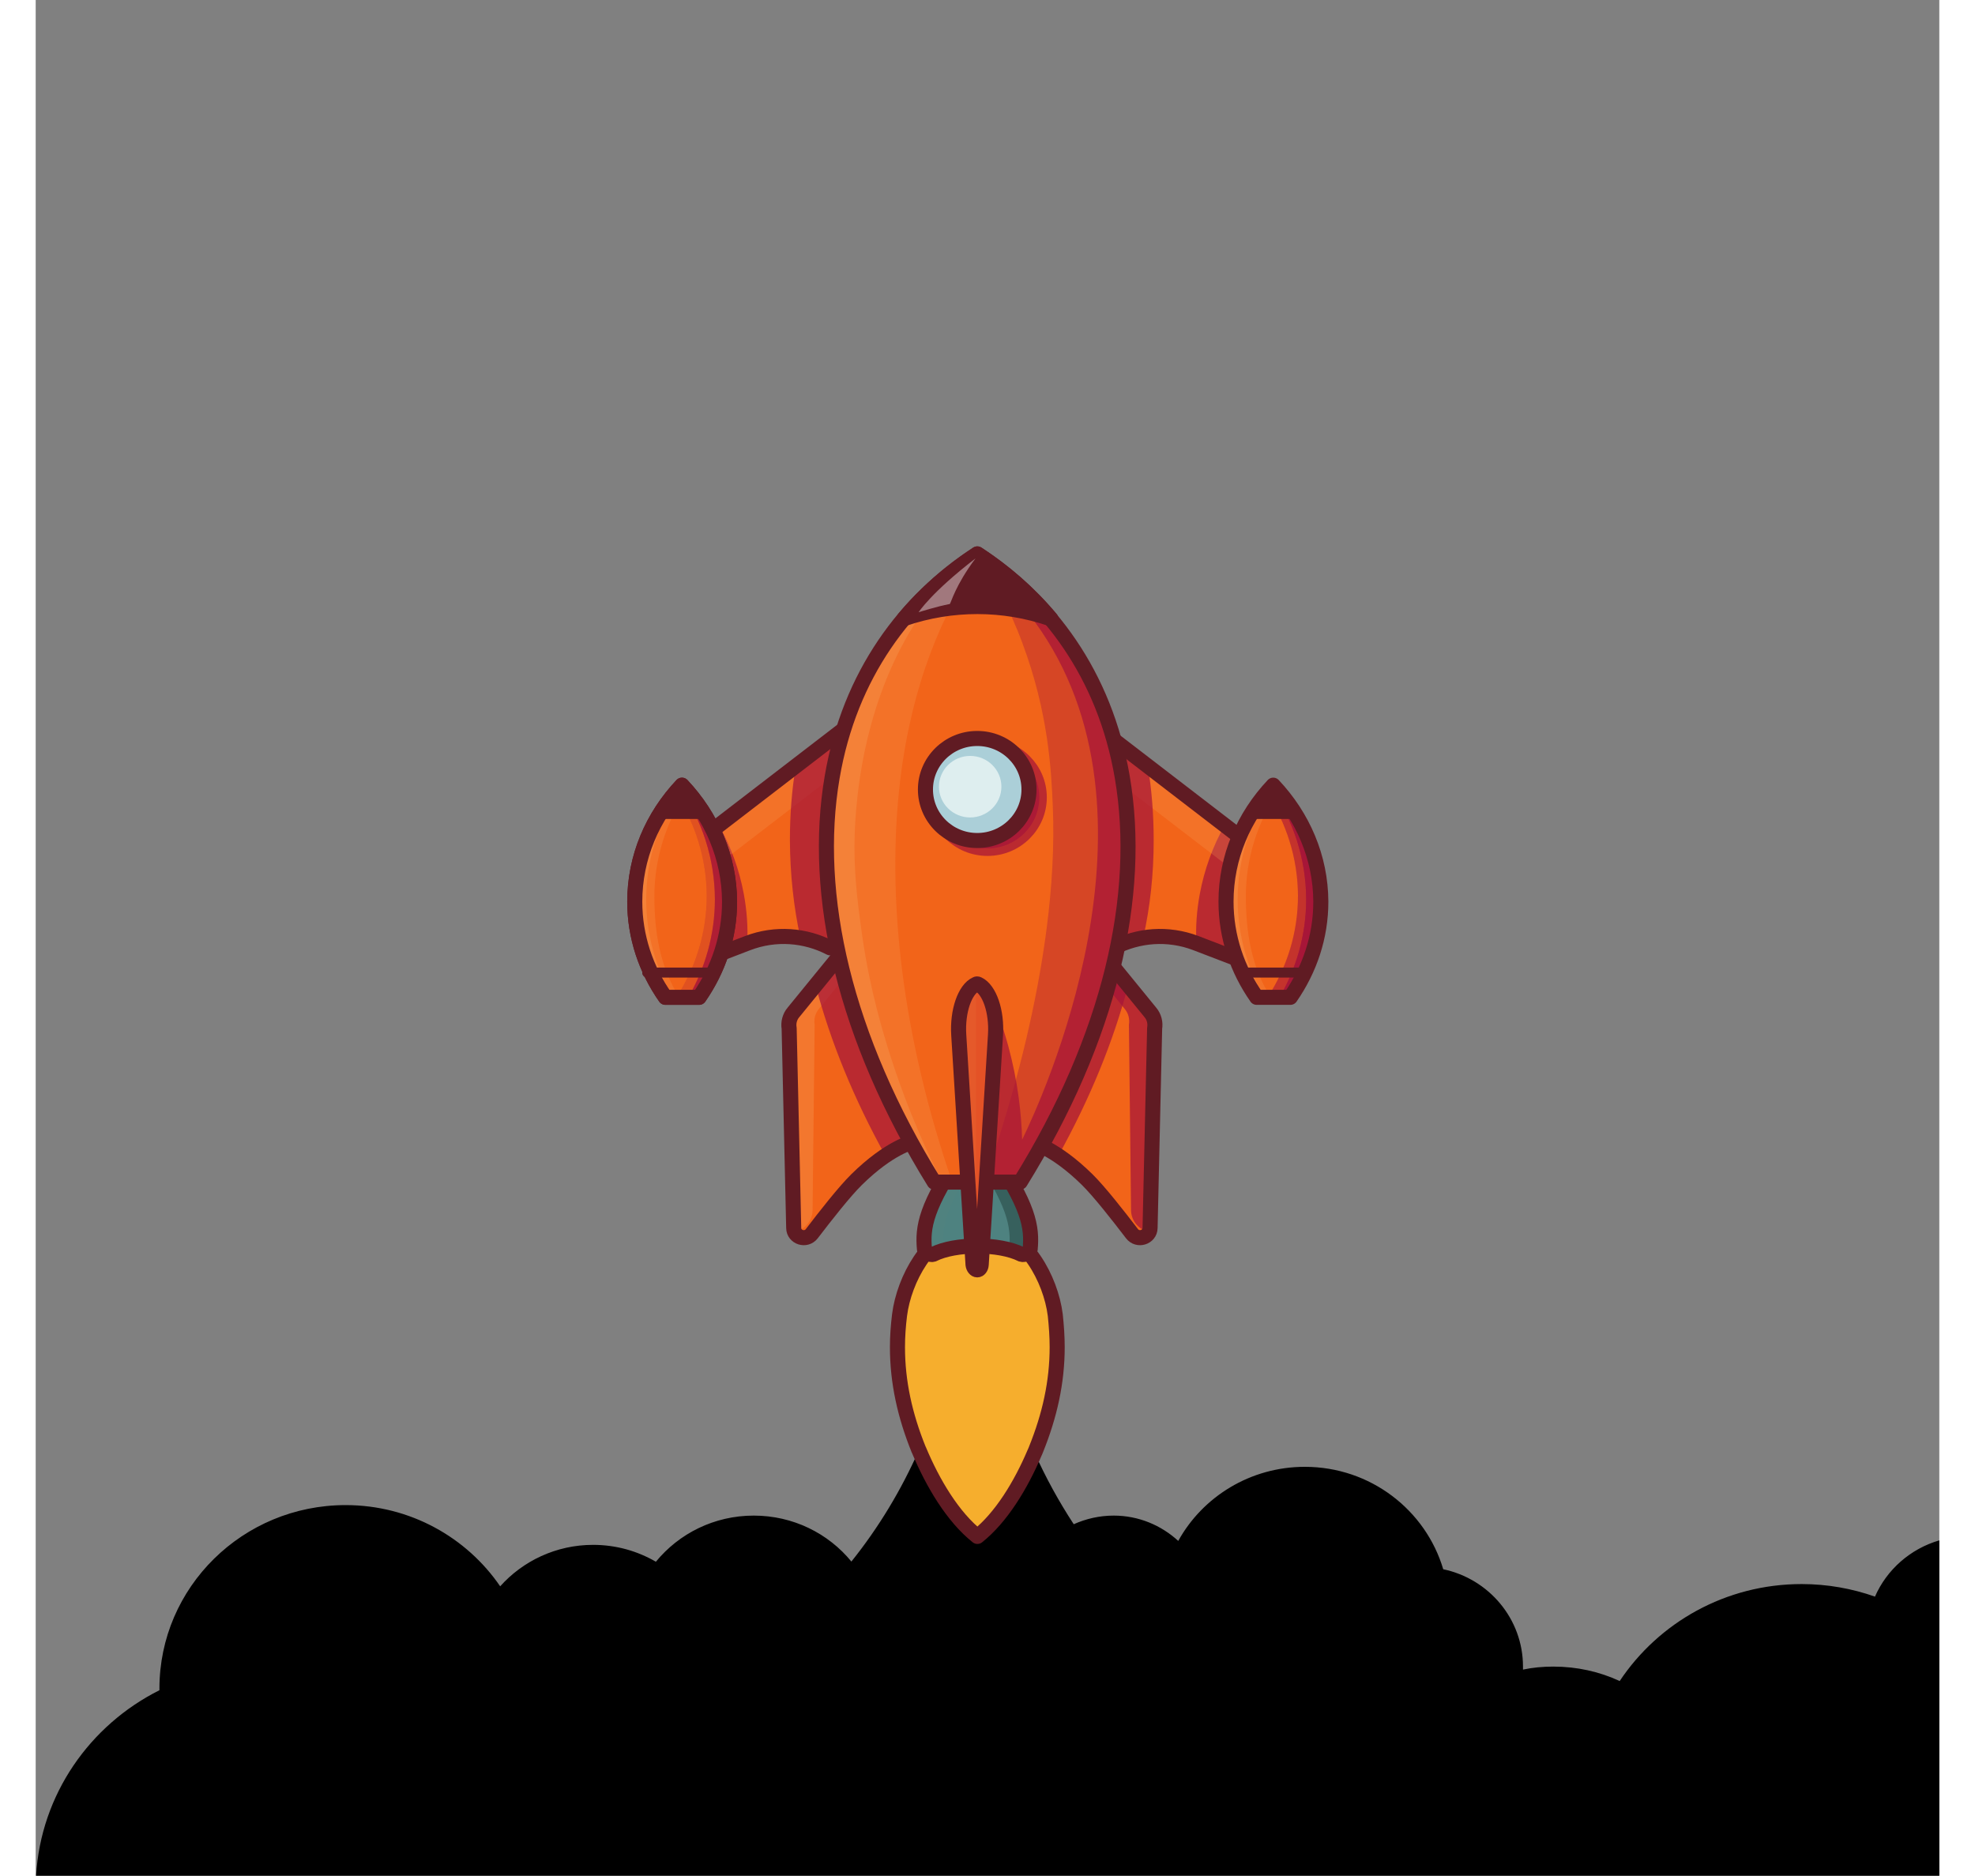 <svg width="758" height="720" viewBox="0 0 758 747" fill="none" xmlns="http://www.w3.org/2000/svg">
<rect x="0" y="0" width="758" height="747" fill="#808080" stroke="none"/>
<g clip-path="url(#clip0)">
<path d="M758.001 613.436C746.479 616.798 737.08 625.09 732.38 635.846C723.284 632.634 713.43 630.841 703.197 630.841C672.877 630.841 646.196 646.23 630.733 669.461C622.698 665.726 613.753 663.71 604.278 663.71C600.109 663.71 596.092 664.083 592.226 664.905C592.226 664.531 592.226 664.158 592.226 663.71C592.226 644.661 578.582 628.75 560.466 624.94C553.492 601.41 531.51 584.154 505.359 584.154C483.605 584.154 464.655 596.106 454.952 613.66C448.206 607.46 439.186 603.576 429.256 603.576C423.571 603.576 418.189 604.846 413.338 607.012C407.426 597.973 402.196 588.487 397.723 578.477C386.657 553.826 380.517 526.336 380.517 497.502C380.517 494.887 380.593 492.348 380.668 489.733C381.957 456.342 391.432 425.043 407.274 397.703H341.707C357.549 425.043 367.024 456.417 368.313 489.808C368.389 492.348 368.465 494.888 368.465 497.427C368.465 525.813 362.476 552.929 351.713 577.431C344.663 593.417 335.643 608.357 324.804 621.878C315.632 610.673 301.609 603.576 285.918 603.576C270.152 603.576 256.129 610.747 246.957 621.952C239.605 617.694 231.115 615.229 221.943 615.229C207.238 615.229 193.973 621.653 184.953 631.738C171.612 612.241 149.024 599.393 123.403 599.393C82.471 599.393 49.271 632.111 49.271 672.449C49.271 672.673 49.271 672.898 49.271 673.122C21.528 687.016 2.047 714.655 0.152 747H179.04H545.837H758.001V613.436Z" fill="black"/>
<path d="M371.496 489.659C364.371 490.555 358.686 500.415 357.624 508.558C357.321 510.948 357.17 513.264 357.17 515.654C357.17 523.423 358.837 530.818 361.869 538.363C364.901 545.758 369.449 553.303 374.907 557.635C380.44 553.303 384.912 545.758 387.944 538.363C390.976 530.818 392.644 523.423 392.644 515.654C392.644 513.264 392.492 510.948 392.189 508.558C391.128 500.341 385.443 490.555 378.318 489.659C376.12 489.434 373.77 489.434 371.496 489.659Z" stroke="#601B23" stroke-width="6" stroke-miterlimit="10" stroke-linecap="round" stroke-linejoin="round"/>
<path d="M371.496 489.659C364.371 490.555 358.686 500.415 357.624 508.558C357.321 510.948 357.17 513.264 357.17 515.654C357.17 523.423 358.837 530.818 361.869 538.363C364.901 545.758 369.449 553.303 374.907 557.635C380.44 553.303 384.912 545.758 387.944 538.363C390.976 530.818 392.644 523.423 392.644 515.654C392.644 513.264 392.492 510.948 392.189 508.558C391.128 500.341 385.443 490.555 378.318 489.659C376.12 489.434 373.77 489.434 371.496 489.659Z" fill="#E36535"/>
<path d="M406.743 536.495C406.743 550.39 403.787 563.686 398.329 577.207C398.177 577.655 397.95 578.103 397.723 578.626C392.265 591.475 384.458 604.323 374.983 611.868C365.204 604.099 357.245 590.728 351.712 577.506C351.636 577.431 351.636 577.356 351.56 577.207C346.103 563.686 343.147 550.39 343.147 536.495C343.147 532.238 343.45 528.054 343.98 523.722C345.8 509.23 355.805 491.75 368.312 489.883C368.464 489.883 368.615 489.808 368.767 489.808C372.709 489.36 376.726 489.36 380.668 489.733C380.819 489.733 381.047 489.733 381.198 489.808C393.933 491.377 404.166 509.08 405.985 523.722C406.44 528.054 406.743 532.238 406.743 536.495Z" fill="#F6AE2D"/>
<path d="M406.743 536.495C406.743 550.39 403.787 563.686 398.329 577.207C398.177 577.655 397.95 578.103 397.723 578.626C392.265 591.475 384.458 604.323 374.983 611.868C365.204 604.099 357.245 590.728 351.712 577.506C351.636 577.431 351.636 577.356 351.56 577.207C346.103 563.686 343.147 550.39 343.147 536.495C343.147 532.238 343.45 528.054 343.98 523.722C345.8 509.23 355.805 491.75 368.312 489.883C368.464 489.883 368.615 489.808 368.767 489.808C372.709 489.36 376.726 489.36 380.668 489.733C380.819 489.733 381.047 489.733 381.198 489.808C393.933 491.377 404.166 509.08 405.985 523.722C406.44 528.054 406.743 532.238 406.743 536.495Z" stroke="#601B23" stroke-width="6" stroke-miterlimit="10" stroke-linecap="round" stroke-linejoin="round"/>
<path d="M283.492 375.592L258.781 385.079V338.839L334.657 280.499V367.972L316.313 377.459C306.535 372.38 294.635 371.334 283.492 375.592Z" fill="#F26419"/>
<path d="M250.746 397.18C243.015 386.124 238.543 373.052 238.543 359.083C238.543 341.379 245.592 325.169 257.341 312.694C269.09 325.169 276.215 341.379 276.291 359.083C276.291 373.126 271.819 386.124 264.163 397.18H250.746Z" fill="#CF264D"/>
<path opacity="0.72" d="M258.781 385.079L283.34 375.666C283.644 369.242 283.189 362.669 281.976 356.095C280.157 346.235 276.746 336.972 272.046 328.605L258.781 338.839V385.079Z" fill="#A5143A"/>
<path opacity="0.23" d="M261.965 351.762L334.733 295.887V280.499L258.781 338.765V385.079L261.965 383.883V351.762Z" fill="#F4A15D"/>
<path opacity="0.72" d="M304.489 373.5C308.658 374.172 312.599 375.517 316.313 377.459L334.657 367.972V280.499L302.669 305.075C301.078 314.562 300.32 324.497 300.32 334.731C300.395 348.251 301.836 361.324 304.489 373.5Z" fill="#A5143A"/>
<path d="M283.492 375.592L258.781 385.079V338.839L334.657 280.499V367.972L316.313 377.459C306.535 372.38 294.635 371.334 283.492 375.592Z" stroke="#601B23" stroke-width="6" stroke-miterlimit="10" stroke-linecap="round" stroke-linejoin="round"/>
<path d="M250.746 397.18C243.015 386.124 238.543 373.052 238.543 359.083C238.543 341.379 245.592 325.169 257.341 312.694C269.09 325.169 276.215 341.379 276.291 359.083C276.291 373.126 271.819 386.124 264.163 397.18H250.746Z" fill="#CF264D"/>
<path opacity="0.23" d="M256.204 312.694C257.114 313.665 258.023 314.711 258.857 315.757C250.974 327.709 246.426 341.752 246.35 356.692C246.35 371.483 248.624 385.303 256.356 397.255H249.382C241.726 386.199 237.254 373.126 237.254 359.158C237.33 341.379 244.455 325.169 256.204 312.694Z" fill="#F4A15D"/>
<path opacity="0.32" d="M256.204 312.694C256.507 312.993 256.81 313.366 257.114 313.74C248.245 326.663 243.166 341.827 243.091 358.112C243.091 372.23 246.956 385.527 253.703 397.255H249.382C241.726 386.199 237.254 373.126 237.254 359.158C237.33 341.379 244.455 325.169 256.204 312.694Z" fill="#F4A15D"/>
<path opacity="0.37" d="M276.291 359.083C276.291 341.379 269.166 325.244 257.341 312.694C256.431 313.665 255.522 314.711 254.688 315.757C262.571 327.709 267.119 341.752 267.195 356.692C267.195 371.483 262.799 385.303 255.067 397.255H264.163C271.819 386.124 276.291 373.052 276.291 359.083Z" fill="#A5143A"/>
<path opacity="0.72" d="M276.291 359.083C276.291 341.379 269.166 325.244 257.341 312.694C257.038 312.993 256.735 313.366 256.431 313.74C265.3 326.663 270.379 341.827 270.454 358.112C270.454 372.23 266.589 385.527 259.842 397.255H264.163C271.819 386.124 276.291 373.052 276.291 359.083Z" fill="#A5143A"/>
<path opacity="0.37" d="M257.341 312.694C256.431 313.665 255.522 314.711 254.688 315.757C262.571 327.709 267.119 341.752 267.195 356.692C267.195 371.483 262.799 385.303 255.067 397.255H264.163C271.819 386.199 276.291 373.126 276.291 359.158C276.215 341.379 269.09 325.169 257.341 312.694Z" fill="#A5143A"/>
<path opacity="0.72" d="M257.341 312.694C257.038 312.993 256.735 313.366 256.431 313.74C265.3 326.663 270.379 341.827 270.454 358.112C270.454 372.23 266.589 385.527 259.842 397.255H264.163C271.819 386.199 276.291 373.126 276.291 359.158C276.215 341.379 269.09 325.169 257.341 312.694Z" fill="#A5143A"/>
<path d="M265.982 326.14C263.178 321.285 259.842 316.803 255.977 312.62C252.111 316.728 248.776 321.285 245.971 326.14H265.982Z" fill="#601B23"/>
<path d="M250.746 397.18C243.015 386.124 238.543 373.052 238.543 359.083C238.543 341.379 245.592 325.169 257.341 312.694C269.09 325.169 276.215 341.379 276.291 359.083C276.291 373.126 271.819 386.124 264.163 397.18H250.746Z" stroke="#601B23" stroke-width="6" stroke-miterlimit="10" stroke-linecap="round" stroke-linejoin="round"/>
<path d="M349.211 454.848C349.211 454.848 340.039 456.791 326.85 469.788C322.074 474.494 314.57 484.056 309.037 491.302C306.763 494.29 301.911 492.796 301.836 489.061L300.016 409.505C299.637 407.264 300.244 404.949 301.684 403.231L321.544 378.878L349.211 454.848Z" fill="#F26419"/>
<path opacity="0.32" d="M301.684 490.63C306.005 490.032 309.264 486.372 309.34 482.039L310.174 408.086C309.795 405.845 310.401 403.529 311.841 401.811L324.272 386.498L321.468 378.878L301.684 403.156C300.244 404.949 299.637 407.19 300.016 409.431L301.684 490.63Z" fill="#F4A15D"/>
<path opacity="0.72" d="M349.211 454.848L321.544 378.878L310.553 392.399C316.465 414.809 325.788 437.593 338.371 460.301C345.042 455.745 349.211 454.848 349.211 454.848Z" fill="#A5143A"/>
<path d="M349.211 454.848C349.211 454.848 340.039 456.791 326.85 469.788C322.074 474.494 314.57 484.056 309.037 491.302C306.763 494.29 301.911 492.796 301.836 489.061L300.016 409.505C299.637 407.264 300.244 404.949 301.684 403.231L321.544 378.878L349.211 454.848Z" stroke="#601B23" stroke-width="6" stroke-miterlimit="10" stroke-linecap="round" stroke-linejoin="round"/>
<path d="M243.545 387.319H268.484" stroke="#601B23" stroke-width="4" stroke-miterlimit="10" stroke-linecap="round" stroke-linejoin="round"/>
<path d="M250.746 397.18C243.015 386.124 238.543 373.052 238.543 359.083C238.543 341.379 245.592 325.169 257.341 312.694C269.09 325.169 276.215 341.379 276.291 359.083C276.291 373.126 271.819 386.124 264.163 397.18H250.746Z" fill="#F26419"/>
<path d="M250.746 397.18C243.015 386.124 238.543 373.052 238.543 359.083C238.543 341.379 245.592 325.169 257.341 312.694C269.09 325.169 276.215 341.379 276.291 359.083C276.291 373.126 271.819 386.124 264.163 397.18H250.746Z" fill="#F26419"/>
<path opacity="0.23" d="M256.204 312.694C257.114 313.665 258.023 314.711 258.857 315.757C250.974 327.709 246.426 341.752 246.35 356.692C246.35 371.483 248.624 385.303 256.356 397.255H249.382C241.726 386.199 237.254 373.126 237.254 359.158C237.33 341.379 244.455 325.169 256.204 312.694Z" fill="#F4A15D"/>
<path opacity="0.32" d="M256.204 312.694C256.507 312.993 256.81 313.366 257.114 313.74C248.245 326.663 243.166 341.827 243.091 358.112C243.091 372.23 246.956 385.527 253.703 397.255H249.382C241.726 386.199 237.254 373.126 237.254 359.158C237.33 341.379 244.455 325.169 256.204 312.694Z" fill="#F4A15D"/>
<path opacity="0.37" d="M276.291 359.083C276.291 341.379 269.166 325.244 257.341 312.694C256.431 313.665 255.522 314.711 254.688 315.757C262.571 327.709 267.119 341.752 267.195 356.692C267.195 371.483 262.799 385.303 255.067 397.255H264.163C271.819 386.124 276.291 373.052 276.291 359.083Z" fill="#A5143A"/>
<path opacity="0.72" d="M276.291 359.083C276.291 341.379 269.166 325.244 257.341 312.694C257.038 312.993 256.735 313.366 256.431 313.74C265.3 326.663 270.379 341.827 270.454 358.112C270.454 372.23 266.589 385.527 259.842 397.255H264.163C271.819 386.124 276.291 373.052 276.291 359.083Z" fill="#A5143A"/>
<path opacity="0.37" d="M257.341 312.694C256.431 313.665 255.522 314.711 254.688 315.757C262.571 327.709 267.119 341.752 267.195 356.692C267.195 371.483 262.799 385.303 255.067 397.255H264.163C271.819 386.199 276.291 373.126 276.291 359.158C276.215 341.379 269.09 325.169 257.341 312.694Z" fill="#F26419"/>
<path opacity="0.72" d="M257.341 312.694C257.038 312.993 256.735 313.366 256.431 313.74C265.3 326.663 270.379 341.827 270.454 358.112C270.454 372.23 266.589 385.527 259.842 397.255H264.163C271.819 386.199 276.291 373.126 276.291 359.158C276.215 341.379 269.09 325.169 257.341 312.694Z" fill="#A5143A"/>
<path d="M267.347 326.14C264.542 321.285 261.207 316.803 257.341 312.62C253.475 316.728 250.14 321.285 247.335 326.14H267.347Z" fill="#601B23"/>
<path d="M250.746 397.18C243.015 386.124 238.543 373.052 238.543 359.083C238.543 341.379 245.592 325.169 257.341 312.694C269.09 325.169 276.215 341.379 276.291 359.083C276.291 373.126 271.819 386.124 264.163 397.18H250.746Z" stroke="#601B23" stroke-width="6" stroke-miterlimit="10" stroke-linecap="round" stroke-linejoin="round"/>
<path d="M243.545 387.319H268.484" stroke="#601B23" stroke-width="4" stroke-miterlimit="10" stroke-linecap="round" stroke-linejoin="round"/>
<path d="M462.001 375.592L486.712 385.079V338.839L410.836 280.499V367.972L429.18 377.459C438.958 372.38 450.858 371.334 462.001 375.592Z" fill="#F26419"/>
<path opacity="0.72" d="M486.712 385.079L462.153 375.666C461.849 369.242 462.304 362.669 463.517 356.095C465.336 346.235 468.747 336.972 473.447 328.605L486.712 338.839V385.079Z" fill="#A5143A"/>
<path opacity="0.23" d="M483.604 351.762L410.836 295.887V280.499L486.712 338.765V385.079L483.604 383.883V351.762Z" fill="#F4A15D"/>
<path opacity="0.72" d="M441.004 373.5C436.835 374.172 432.894 375.517 429.18 377.459L410.836 367.972V280.499L442.824 305.075C444.415 314.562 445.173 324.497 445.173 334.731C445.173 348.251 443.733 361.324 441.004 373.5Z" fill="#A5143A"/>
<path d="M462.001 375.592L486.712 385.079V338.839L410.836 280.499V367.972L429.18 377.459C438.958 372.38 450.858 371.334 462.001 375.592Z" stroke="#601B23" stroke-width="6" stroke-miterlimit="10" stroke-linecap="round" stroke-linejoin="round"/>
<path d="M396.358 454.848C396.358 454.848 405.53 456.791 418.719 469.788C423.495 474.494 430.999 484.056 436.532 491.302C438.806 494.29 443.657 492.796 443.733 489.061L445.552 409.505C445.931 407.264 445.325 404.949 443.885 403.231L424.025 378.878L396.358 454.848Z" fill="#F26419"/>
<path opacity="0.72" d="M443.809 490.63C439.488 490.032 436.229 486.372 436.153 482.039L435.319 408.086C435.698 405.845 435.092 403.529 433.652 401.811L421.221 386.498L424.025 378.878L443.885 403.231C445.325 405.023 445.931 407.264 445.552 409.505L443.809 490.63Z" fill="#A5143A"/>
<path opacity="0.72" d="M396.358 454.848L424.025 378.878L435.016 392.399C429.104 414.809 419.78 437.593 407.198 460.301C400.527 455.745 396.358 454.848 396.358 454.848Z" fill="#A5143A"/>
<path d="M396.358 454.848C396.358 454.848 405.53 456.791 418.719 469.788C423.495 474.494 430.999 484.056 436.532 491.302C438.806 494.29 443.657 492.796 443.733 489.061L445.552 409.505C445.931 407.264 445.325 404.949 443.885 403.231L424.025 378.878L396.358 454.848Z" stroke="#601B23" stroke-width="6" stroke-miterlimit="10" stroke-linecap="round" stroke-linejoin="round"/>
<path d="M395.979 497.577C396.813 488.687 395.6 480.321 380.44 458.284C377.939 454.774 371.951 454.774 369.449 458.284C354.289 480.396 353.076 488.762 353.91 497.577C354.062 498.697 356.108 499.967 357.397 499.519C366.114 495.112 383.775 495.112 392.492 499.519C393.781 499.967 395.828 498.772 395.979 497.577Z" fill="#4E8280"/>
<g opacity="0.32">
<g opacity="0.32">
<g opacity="0.32">
<path opacity="0.32" d="M361.566 497.577C360.732 488.687 361.945 480.321 377.105 458.285C377.56 457.612 378.166 457.089 378.773 456.716C375.892 454.848 371.496 455.371 369.449 458.285C354.289 480.396 353.076 488.762 353.91 497.577C354.062 498.697 356.108 499.967 357.397 499.519C358.686 498.921 360.126 498.324 361.642 497.875C361.642 497.801 361.566 497.726 361.566 497.577Z" fill="#F4A15D"/>
</g>
<g opacity="0.32">
<path opacity="0.32" d="M378.773 496.382C384.003 496.755 388.93 497.801 392.492 499.519C393.629 499.967 395.449 498.921 395.903 497.876C390.901 496.456 384.685 495.933 378.773 496.382Z" fill="#F4A15D"/>
</g>
</g>
</g>
<path d="M372.102 458.285C371.875 457.986 371.647 457.762 371.42 457.538C374.225 454.774 379.455 455.072 381.729 458.285C396.889 480.396 398.102 488.762 397.268 497.577C397.116 498.697 395.07 499.967 393.781 499.519C392.038 498.622 389.915 497.95 387.641 497.427C388.475 488.613 387.186 480.246 372.102 458.285Z" fill="#37605D"/>
<path d="M395.979 497.577C396.813 488.687 395.6 480.321 380.44 458.284C377.939 454.774 371.951 454.774 369.449 458.284C354.289 480.396 353.076 488.762 353.91 497.577C354.062 498.697 356.108 499.967 357.397 499.519C366.114 495.112 383.775 495.112 392.492 499.519C393.781 499.967 395.828 498.772 395.979 497.577Z" stroke="#601B23" stroke-width="6" stroke-miterlimit="10" stroke-linecap="round" stroke-linejoin="round"/>
<path d="M392.038 470.759C427.739 413.166 440.701 356.618 432.666 309.482C425.693 268.546 403.256 239.04 374.907 220.589C346.558 239.04 324.121 268.546 317.147 309.482C309.112 356.618 322.15 413.166 357.776 470.759H392.038Z" fill="#F26419"/>
<path opacity="0.23" d="M344.284 310.304C348.832 273.253 360.656 243.821 376.574 221.784C376.044 221.411 375.437 221.037 374.907 220.664C346.558 239.115 324.121 268.621 317.147 309.557C309.112 356.692 322.15 413.24 357.776 470.834H364.977C345.193 413.24 338.523 357.888 344.284 310.304Z" fill="#F4A15D"/>
<path opacity="0.37" d="M432.666 309.482C425.769 268.845 403.635 239.488 375.513 221.037C380.743 229.329 387.414 241.281 393.023 256.445C403.256 284.009 404.393 306.718 404.999 320.986C407.728 385.153 382.79 456.118 377.56 470.834H392.038C427.739 413.166 440.701 356.618 432.666 309.482Z" fill="#A5143A"/>
<path opacity="0.72" d="M432.666 309.482C425.693 268.546 403.256 239.04 374.907 220.589C374.149 221.037 373.467 221.56 372.709 222.008C383.472 230.3 391.659 239.189 397.874 247.705C453.663 324.198 400.148 438.713 392.796 453.877C392.492 443.569 391.128 430.795 387.262 416.527C384.761 407.414 381.729 399.421 378.697 392.623C377.56 417.947 376.423 443.27 375.286 468.593H384.685C384.458 469.34 384.23 470.012 383.927 470.759H391.886C427.739 413.166 440.701 356.618 432.666 309.482Z" fill="#A5143A"/>
<path opacity="0.32" d="M326.698 322.48C327.759 310.528 331.701 271.684 356.033 239.787C359.898 234.782 365.659 227.984 365.204 227.611C364.522 227.013 351.181 238.891 341.706 251.515C329.806 267.277 321.089 286.624 317.223 309.482C309.188 356.618 322.226 413.166 357.852 470.759H360.96C351.181 451.562 344.738 434.231 340.342 420.561C337.462 411.373 332.383 395.088 329.199 373.276C327.153 358.635 324.879 342.948 326.698 322.48Z" fill="#F4A15D"/>
<path opacity="0.72" d="M379 337.868C390.387 337.868 399.618 328.771 399.618 317.55C399.618 306.328 390.387 297.231 379 297.231C367.613 297.231 358.382 306.328 358.382 317.55C358.382 328.771 367.613 337.868 379 337.868Z" fill="#A5143A" stroke="#A5143A" stroke-width="6" stroke-miterlimit="10" stroke-linecap="round" stroke-linejoin="round"/>
<path d="M392.038 470.759C427.739 413.166 440.701 356.618 432.666 309.482C425.693 268.546 403.256 239.04 374.907 220.589C346.558 239.04 324.121 268.546 317.147 309.482C309.112 356.618 322.15 413.166 357.776 470.759H392.038Z" stroke="#601B23" stroke-width="6" stroke-miterlimit="10" stroke-linecap="round" stroke-linejoin="round"/>
<path d="M374.907 334.731C386.294 334.731 395.524 325.634 395.524 314.412C395.524 303.191 386.294 294.094 374.907 294.094C363.52 294.094 354.289 303.191 354.289 314.412C354.289 325.634 363.52 334.731 374.907 334.731Z" fill="#ABCFD8"/>
<path opacity="0.93" d="M372.102 325.543C378.968 325.543 384.533 320.058 384.533 313.292C384.533 306.526 378.968 301.041 372.102 301.041C365.237 301.041 359.671 306.526 359.671 313.292C359.671 320.058 365.237 325.543 372.102 325.543Z" fill="#E2F0F2"/>
<path d="M374.907 334.731C386.294 334.731 395.524 325.634 395.524 314.412C395.524 303.191 386.294 294.094 374.907 294.094C363.52 294.094 354.289 303.191 354.289 314.412C354.289 325.634 363.52 334.731 374.907 334.731Z" stroke="#601B23" stroke-width="6" stroke-miterlimit="10" stroke-linecap="round" stroke-linejoin="round"/>
<path d="M345.8 246.361C364.674 239.936 385.367 239.936 404.241 246.435C395.676 236.201 385.746 227.611 374.983 220.589C364.219 227.611 354.289 236.201 345.8 246.361Z" fill="#601B23"/>
<path d="M345.8 246.361C364.674 239.936 385.367 239.936 404.241 246.435C395.676 236.201 385.746 227.611 374.983 220.589C364.219 227.611 354.289 236.201 345.8 246.361Z" stroke="#601B23" stroke-width="6" stroke-miterlimit="10" stroke-linecap="round" stroke-linejoin="round"/>
<path d="M374.907 505.719C375.741 505.719 376.423 504.823 376.499 503.627L382.184 412.195C382.79 402.782 379.758 394.042 375.286 391.951C374.983 391.801 374.679 391.801 374.452 391.951C369.98 393.968 366.948 402.708 367.554 412.195L373.239 503.627C373.391 504.823 374.149 505.719 374.907 505.719Z" fill="#BC1D4E"/>
<path opacity="0.74" d="M374.907 505.719C375.741 505.719 376.423 504.823 376.499 503.627L382.184 412.195C382.79 402.782 379.758 394.042 375.286 391.951C374.983 391.801 374.679 391.801 374.452 391.951C369.98 393.968 366.948 402.708 367.554 412.195L373.239 503.627C373.391 504.823 374.149 505.719 374.907 505.719Z" fill="#F26419"/>
<g opacity="0.53">
<g opacity="0.53">
<g opacity="0.53">
<path opacity="0.53" d="M374.528 391.951C370.056 393.968 367.024 402.708 367.63 412.195L373.315 503.627C373.391 504.599 373.846 505.42 374.452 505.644V391.951H374.528Z" fill="#F4A15D"/>
</g>
<g opacity="0.53">
<path opacity="0.53" d="M374.528 391.951H375.362C375.058 391.801 374.755 391.801 374.528 391.951Z" fill="#F4A15D"/>
</g>
</g>
</g>
<path d="M374.907 505.719C375.741 505.719 376.423 504.823 376.499 503.627L382.184 412.195C382.79 402.782 379.758 394.042 375.286 391.951C374.983 391.801 374.679 391.801 374.452 391.951C369.98 393.968 366.948 402.708 367.554 412.195L373.239 503.627C373.391 504.823 374.149 505.719 374.907 505.719Z" stroke="#601B23" stroke-width="6" stroke-miterlimit="10" stroke-linecap="round" stroke-linejoin="round"/>
<path d="M486.181 397.18C478.45 386.124 473.977 373.052 473.977 359.083C473.977 341.379 481.027 325.169 492.776 312.694C504.525 325.169 511.65 341.379 511.726 359.083C511.726 373.126 507.254 386.124 499.598 397.18H486.181Z" fill="#CF264D"/>
<path d="M486.181 397.18C478.45 386.124 473.977 373.052 473.977 359.083C473.977 341.379 481.027 325.169 492.776 312.694C504.525 325.169 511.65 341.379 511.726 359.083C511.726 373.126 507.254 386.124 499.598 397.18H486.181Z" fill="#F26419"/>
<path opacity="0.23" d="M491.715 312.694C492.624 313.665 493.534 314.711 494.368 315.757C486.484 327.709 481.936 341.752 481.861 356.692C481.861 371.483 484.135 385.303 491.866 397.255H484.893C477.237 386.199 472.765 373.126 472.765 359.158C472.765 341.379 479.89 325.169 491.715 312.694Z" fill="#F4A15D"/>
<path opacity="0.32" d="M491.715 312.694C492.018 312.993 492.321 313.366 492.624 313.74C483.756 326.663 478.677 341.827 478.601 358.112C478.601 372.23 482.467 385.527 489.213 397.255H484.893C477.237 386.199 472.765 373.126 472.765 359.158C472.765 341.379 479.89 325.169 491.715 312.694Z" fill="#F4A15D"/>
<path opacity="0.37" d="M511.726 359.083C511.726 341.379 504.601 325.244 492.776 312.694C491.866 313.665 490.957 314.711 490.123 315.757C498.006 327.709 502.554 341.752 502.63 356.692C502.63 371.483 498.233 385.303 490.502 397.255H499.598C507.254 386.124 511.726 373.052 511.726 359.083Z" fill="#A5143A"/>
<path opacity="0.72" d="M511.726 359.083C511.726 341.379 504.601 325.244 492.776 312.694C492.473 312.993 492.169 313.366 491.866 313.74C500.735 326.663 505.813 341.827 505.889 358.112C505.889 372.23 502.023 385.527 495.277 397.255H499.598C507.254 386.124 511.726 373.052 511.726 359.083Z" fill="#A5143A"/>
<path opacity="0.37" d="M492.776 312.694C491.866 313.665 490.957 314.711 490.123 315.757C498.006 327.709 502.554 341.752 502.63 356.692C502.63 371.483 498.233 385.303 490.502 397.255H499.598C507.254 386.199 511.726 373.126 511.726 359.158C511.726 341.379 504.601 325.169 492.776 312.694Z" fill="#A5143A"/>
<path opacity="0.72" d="M492.776 312.694C492.473 312.993 492.169 313.366 491.866 313.74C500.735 326.663 505.813 341.827 505.889 358.112C505.889 372.23 502.023 385.527 495.277 397.255H499.598C507.254 386.199 511.726 373.126 511.726 359.158C511.726 341.379 504.601 325.169 492.776 312.694Z" fill="#A5143A"/>
<path d="M502.857 326.14C500.053 321.285 496.717 316.803 492.852 312.62C488.986 316.728 485.651 321.285 482.846 326.14H502.857Z" fill="#601B23"/>
<path d="M486.181 397.18C478.45 386.124 473.977 373.052 473.977 359.083C473.977 341.379 481.027 325.169 492.776 312.694C504.525 325.169 511.65 341.379 511.726 359.083C511.726 373.126 507.254 386.124 499.598 397.18H486.181Z" stroke="#601B23" stroke-width="6" stroke-miterlimit="10" stroke-linecap="round" stroke-linejoin="round"/>
<path d="M480.42 387.319H505.359" stroke="#601B23" stroke-width="4" stroke-miterlimit="10" stroke-linecap="round" stroke-linejoin="round"/>
<path opacity="0.41" d="M351.56 243.821C351.56 243.821 356.715 235.828 374.225 222.382C366.114 233.213 364.522 240.011 363.992 240.534C358.837 241.505 351.56 243.821 351.56 243.821Z" fill="white"/>
</g>
<defs>
<clipPath id="clip0">
<rect width="758" height="747" fill="white"/>
</clipPath>
</defs>
</svg>
